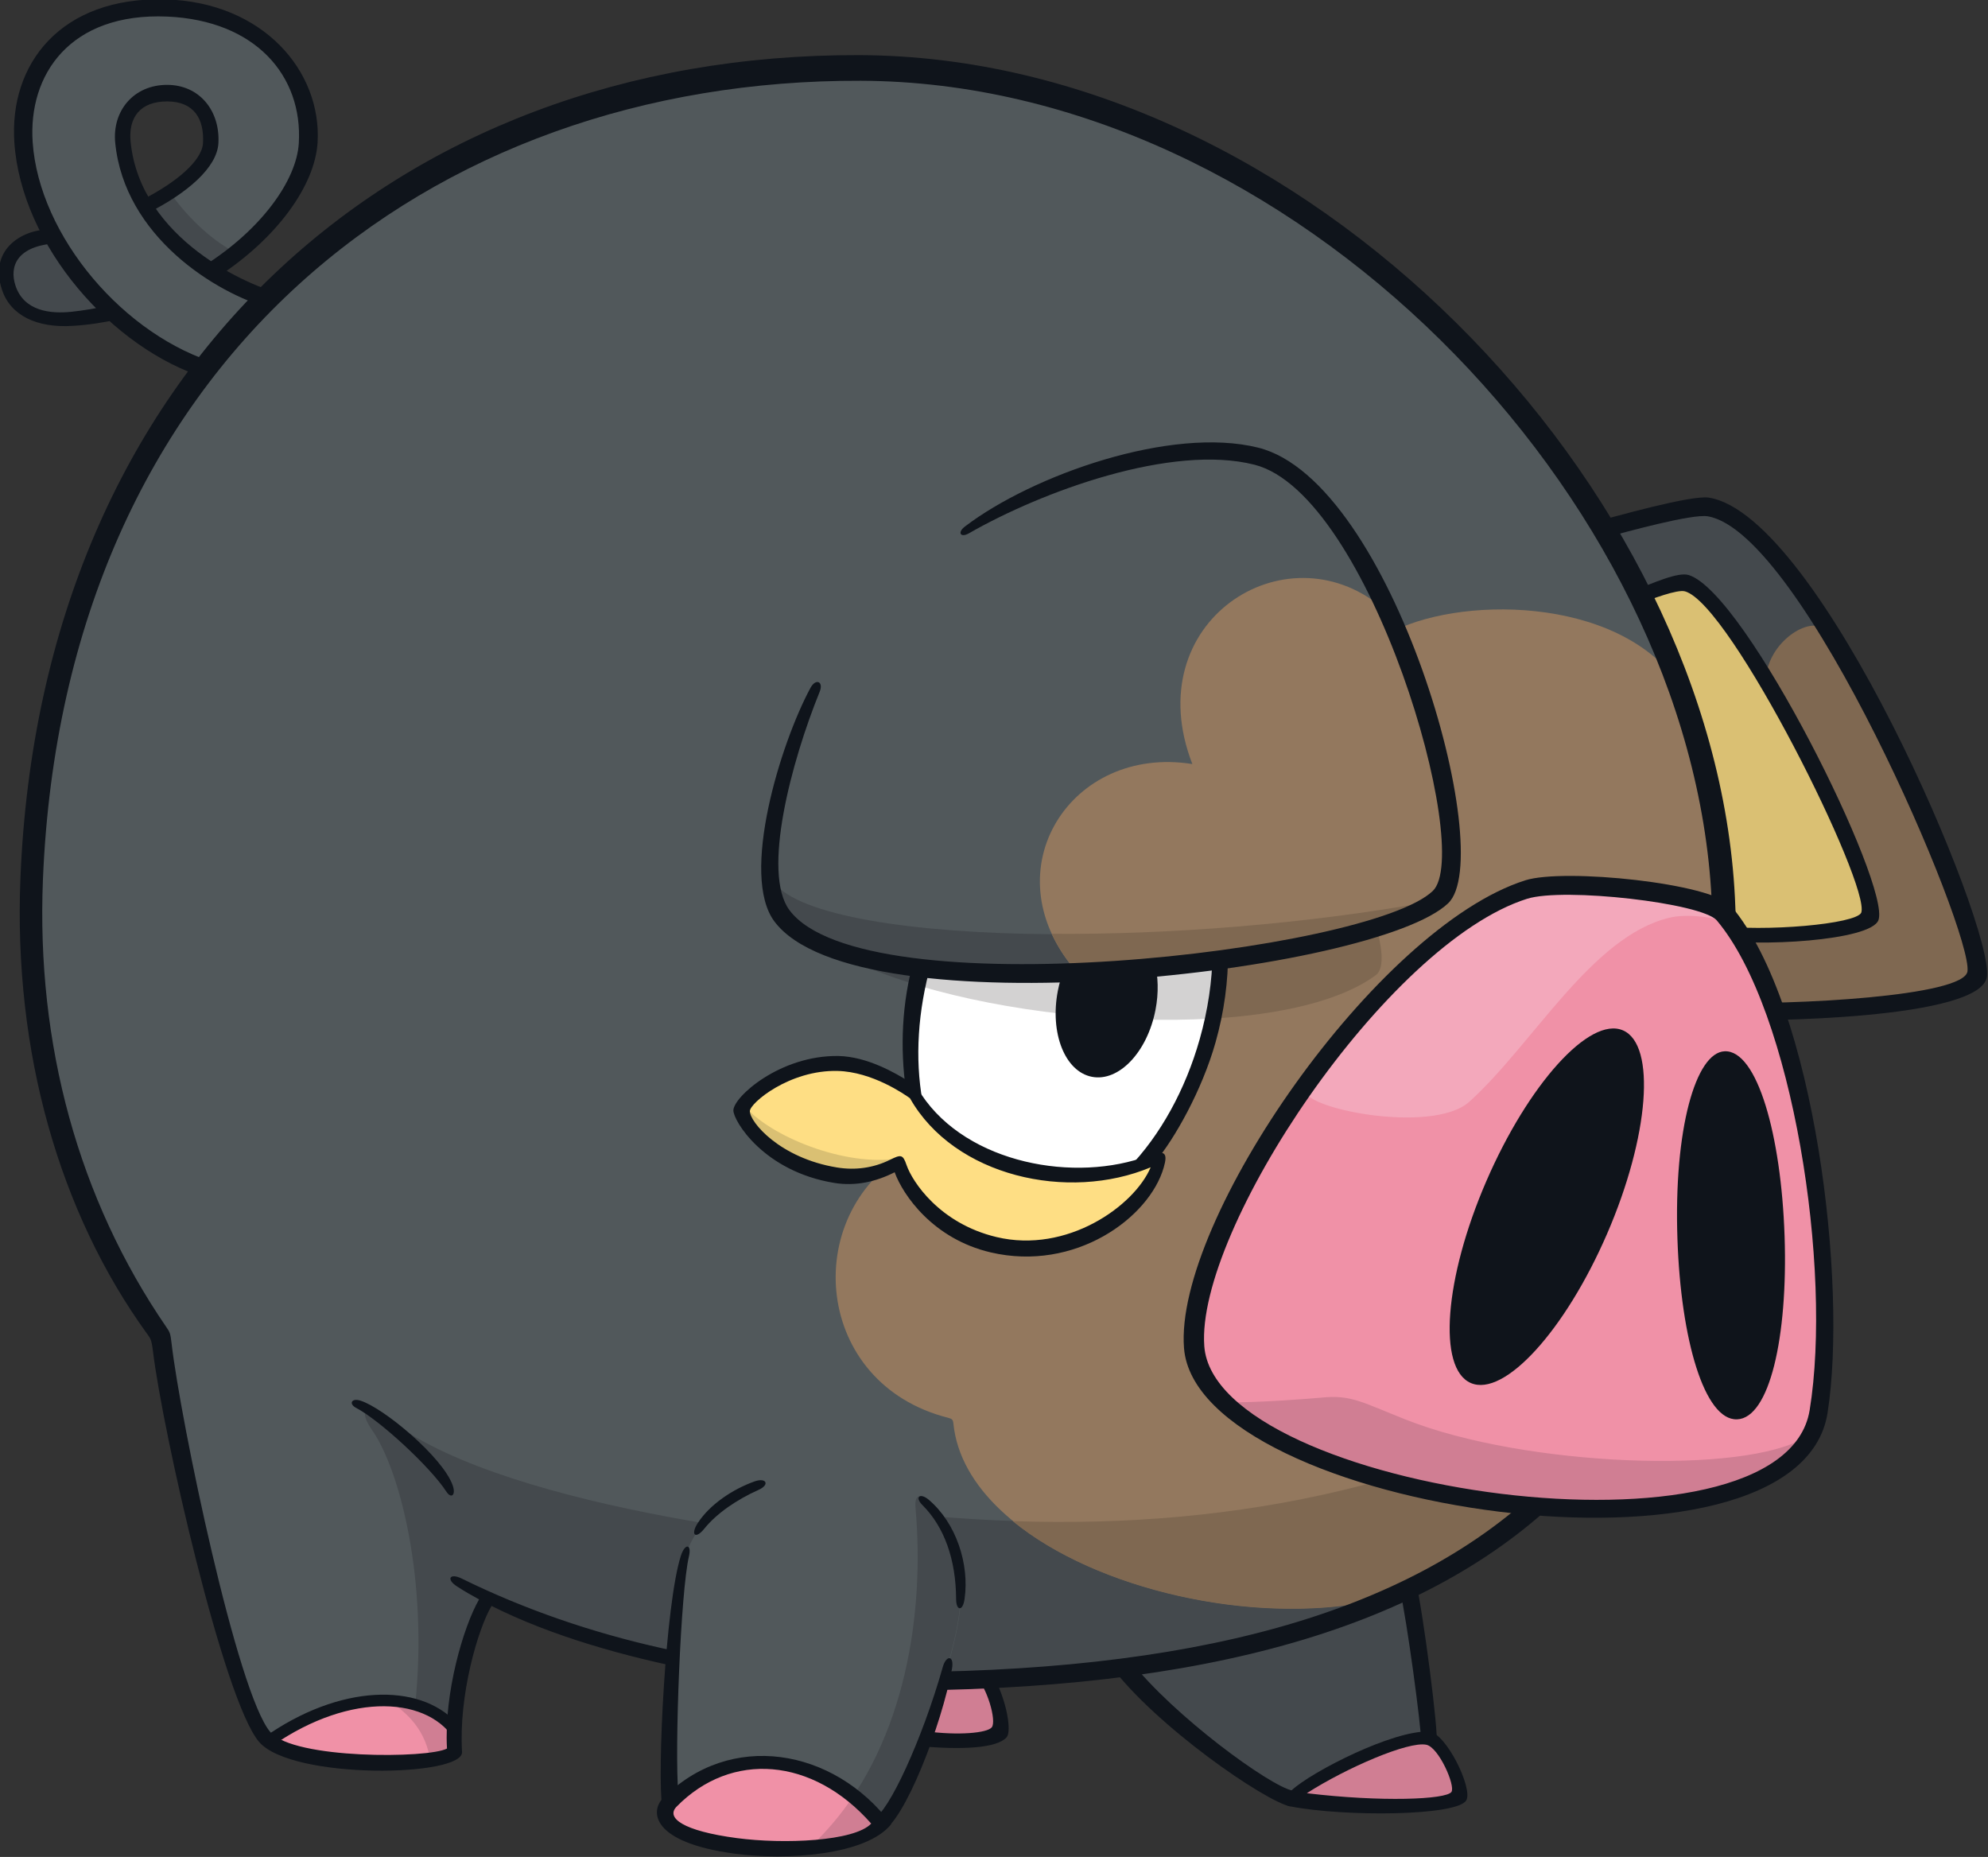 <?xml version="1.0" encoding="UTF-8"?>
<!-- Created with Inkscape (http://www.inkscape.org/) -->
<svg version="1.1" viewBox="0 0 332.09 310.16" xmlns="http://www.w3.org/2000/svg">
 <rect x="0" y="0" width="332.09" height="310.16" fill="#333333" stroke="none"/>
 <path transform="matrix(10.513 .951 .951 -10.513 -2638.8 7228.7)" d="m190.79 702.58c0.011-0.331-0.377-0.753-0.935-1.108-0.204 0.282-0.358 0.611-0.431 0.989-0.082 0.428 0.124 0.796 0.615 0.838 0.456 0.04 0.735-0.262 0.751-0.719m1.486 0.129c-0.034 1.084-0.871 1.966-2.35 1.896-1.583-0.074-2.209-1.153-2.03-2.277 0.081-0.507 0.3-1.002 0.61-1.45-0.065-0.017-0.131-0.033-0.196-0.047-0.479-0.102-0.62-0.476-0.472-0.814 0.166-0.378 0.555-0.475 1.023-0.382 0.23 0.046 0.451 0.108 0.663 0.182 0.532-0.407 1.141-0.697 1.746-0.805l0.843 1.124c-0.328 0.038-0.773 0.177-1.208 0.422 0.878 0.67 1.39 1.533 1.371 2.151" fill="#51585b"/>
 <path transform="matrix(10.513 .951 .951 -10.513 -2638.8 7228.7)" d="m205.07 679.61c0.117-0.098 0.514-0.915 0.503-0.988-0.012-0.074-1.058-0.129-1.345-0.154l0.244 1.072z" fill="#d07e93"/>
 <path transform="matrix(10.513 .951 .951 -10.513 -2638.8 7228.7)" d="m194.02 677.5c0.637-0.388 2.917-0.098 2.886 0.1-0.019 0.116-0.03 0.236-0.037 0.357-0.583 0.542-1.762 0.44-2.849-0.457" fill="#f091a7"/>
 <path transform="matrix(10.513 .951 .951 -10.513 -2638.8 7228.7)" d="m196.9 677.6c-0.018 0.116-0.03 0.235-0.037 0.357-0.249 0.231-0.608 0.344-1.021 0.329 0.202-0.128 0.565-0.321 0.711-0.84 0.219 0.049 0.355 0.104 0.347 0.154" fill="#d07e93"/>
 <path transform="matrix(10.513 .951 .951 -10.513 -2638.8 7228.7)" d="m216.88 697.25c-0.717 0.937-1.429 1.633-1.947 1.674-0.292 0.023-1.576-0.475-1.858-0.572l0.383-1.149c0.442 0.223 1.034 0.54 1.231 0.505 0.286-0.052 0.828-0.665 1.392-1.445 0.274 0.435 0.547 0.78 0.799 0.987" fill="#44494d"/>
 <path transform="matrix(10.513 .951 .951 -10.513 -2638.8 7228.7)" d="m216.88 697.25c-0.314 0.114-0.893-0.416-0.799-0.987 0.968-1.336 1.999-3.161 1.916-3.483-0.076-0.293-2.079-0.625-2.935-0.4l0.433-1.302c0.699 0.012 4.242 0.369 4.264 0.95 0.018 0.497-1.442 3.344-2.879 5.222" fill="#7f6851"/>
 <path transform="matrix(10.513 .951 .951 -10.513 -2638.8 7228.7)" d="m217.99 692.78c0.132 0.51-2.53 4.786-3.308 4.927-0.197 0.036-0.789-0.281-1.231-0.505l1.604-4.822c0.856-0.225 2.859 0.106 2.935 0.4" fill="#dac073"/>
 <path transform="matrix(10.513 .951 .951 -10.513 -2638.8 7228.7)" d="m203.63 687.66 6.285 8.289c0.794 0.748 3.251 0.774 4.893 0.012-2.4 4.838-8.295 9.111-13.868 8.626-7.074-0.616-12.231-5.806-11.832-13.851 0.138-2.789 1.109-5.131 2.637-6.956 0.15-0.97 1.574-5.623 2.191-6.218 0.023-0.021 0.051-0.041 0.081-0.059 1.086 0.897 2.266 0.999 2.849 0.457-0.048 0.879 0.189 1.846 0.372 2.127 1.943-0.667 4.096-0.927 6.297-0.735 1.418 0.123 2.697 0.315 3.845 0.575 0.788-0.842 2.424-1.815 2.81-1.855 0.107 0.021 2.025 1.009 2.043 1.083 0.017 0.074-0.438 2.111-0.607 2.531l-1.749-0.662c-2.445-0.206-4.849 0.93-5.111 2.672-2.235 0.294-2.738 2.81-1.136 3.964" fill="#51585b"/>
 <path transform="matrix(10.513 .951 .951 -10.513 -2638.8 7228.7)" d="m204.43 681.47c-1.95-0.104-6.944 4e-3 -8.943 1.214-0.493 0.298-0.552 0.13-0.312-0.154 0.498-0.591 1.097-2.288 1.071-4.265 0.237-0.016 0.53-0.216 0.625-0.304-0.049 0.878 0.188 1.845 0.371 2.127 1.944-0.668 4.097-0.927 6.298-0.736 1.418 0.124 2.696 0.316 3.844 0.576 0.788-0.842 2.424-1.815 2.811-1.856 0.106 0.022 2.024 1.01 2.042 1.084s-0.437 2.11-0.606 2.53l-1.749-0.662c-1.596-0.134-3.368 0.233-4.479 0.988-0.422-0.024-0.85-0.036-1.282-0.038 0.094-0.112 0.239-0.389 0.309-0.504" fill="#44494d"/>
 <path transform="matrix(10.513 .951 .951 -10.513 -2638.8 7228.7)" d="m210.21 678.06c0.014 0.123 1.516 1.098 2.028 1.106 0.169 3e-3 0.698-0.796 0.634-0.898-0.069-0.111-1.997-0.27-2.662-0.208" fill="#d07e93"/>
 <path transform="matrix(10.513 .951 .951 -10.513 -2638.8 7228.7)" d="m215.62 692.83c-0.171 1.206-0.561 2.402-1.127 3.544-1.271 1.139-3.821 0.761-4.615 0.013l-6.683-8.731c-1.582-1.14-1.127-3.763 1.039-4.11 0.064-0.011 0.08-0.02 0.093-0.083 0.386-2.008 4.252-2.958 6.817-2.207 4.108 2.154 5.265 5.999 4.476 11.574" fill="#93785e"/>
 <path transform="matrix(10.513 .951 .951 -10.513 -2638.8 7228.7)" d="m205.4 682.01c1.418-0.964 3.91-1.296 5.742-0.76 1.892 0.992 3.157 2.344 3.895 4.057-2.764-2.061-6.018-3.095-9.637-3.297" fill="#7f6851"/>
 <path transform="matrix(10.513 .951 .951 -10.513 -2638.8 7228.7)" d="m206.16 693.81c-1.249 0.234-2.558-1.157-2.924-3.108-0.366-1.95 0.349-3.722 1.598-3.956 1.248-0.234 2.557 1.157 2.924 3.108 0.366 1.95-0.349 3.722-1.598 3.956" fill="#fff"/>
 <path transform="matrix(10.513 .951 .951 -10.513 -2638.8 7228.7)" d="m203.24 688.6c0.846-1.122 2.759-1.317 3.956-0.646-0.036-0.646-1.134-1.773-2.471-1.579-1.039 0.151-1.576 0.913-1.621 1.151-0.294-0.218-0.634-0.307-0.984-0.282-0.963 0.069-1.521 0.629-1.54 0.847-0.02 0.227 0.682 0.809 1.41 0.859 0.636 0.043 1.25-0.35 1.25-0.35" fill="#fede84"/>
 <path transform="matrix(10.513 .951 .951 -10.513 -2638.8 7228.7)" d="m207.81 690.21c1.093 0.163 2.029 0.468 2.538 0.924 0.141 0.126 0.036 0.511-0.079 0.796-0.623-0.259-1.482-0.516-2.431-0.731 0.021-0.317 0.013-0.649-0.028-0.989" fill="#7f6851"/>
 <path transform="matrix(10.513 .951 .951 -10.513 -2638.8 7228.7)" d="m201.32 690.99c0.428-0.297 1.084-0.523 1.856-0.677 0.013 0.113 0.03 0.226 0.051 0.341-0.791 0.015-1.463 0.117-1.907 0.336" fill="#44494d"/>
 <path transform="matrix(10.513 .951 .951 -10.513 -2638.8 7228.7)" d="m203.23 690.65c-0.02-0.115-0.037-0.228-0.051-0.341 1.392-0.278 3.158-0.317 4.637-0.097 0.041 0.341 0.049 0.673 0.028 0.989-1.506-0.341-3.238-0.577-4.614-0.551" fill="#d3d2d2"/>
 <path transform="matrix(10.513 .951 .951 -10.513 -2638.8 7228.7)" d="m188.51 700.88c-0.065-0.017-0.13-0.033-0.195-0.047-0.479-0.102-0.621-0.476-0.473-0.814 0.166-0.378 0.556-0.475 1.024-0.382 0.23 0.046 0.45 0.108 0.662 0.182-0.391 0.299-0.741 0.661-1.018 1.061" fill="#44494d"/>
 <path transform="matrix(10.513 .951 .951 -10.513 -2638.8 7228.7)" d="m190.23 701.74c-0.112-0.092-0.238-0.182-0.373-0.269 0.283-0.393 0.663-0.695 1.049-0.913 0.146 0.111 0.282 0.227 0.407 0.347-0.383 0.162-0.781 0.481-1.083 0.835" fill="#44494d"/>
 <path transform="matrix(10.513 .951 .951 -10.513 -2638.8 7228.7)" d="m200.56 688.19c0.457-0.469 1.717-0.841 2.517-0.626-0.201-0.259-0.805-0.456-1.299-0.324-0.495 0.132-0.742 0.267-0.958 0.46-0.216 0.192-0.26 0.49-0.26 0.49" fill="#dac073"/>
 <g fill="#0f141b">
  <path transform="matrix(10.513 .951 .951 -10.513 -2638.8 7228.7)" d="m203.53 679.44c-2.339-0.204-4.67 0.087-6.732 0.879-0.197 0.076-0.248-0.035-0.06-0.132 0.116-0.061 0.238-0.118 0.364-0.172-0.209-0.454-0.421-1.528-0.293-2.396-0.277-0.184-2.394-0.39-2.806 6e-3 -0.578 0.557-1.863 4.788-2.112 5.985-0.034 0.163-0.043 0.174-0.109 0.254-1.561 1.886-2.45 4.26-2.58 6.873-0.406 8.218 4.967 13.164 11.749 13.754 6.793 0.592 13.685-5.374 14.578-11.681 1.193-8.427-2.173-12.515-11.999-13.37m12.364 13.43c-0.912 6.439-7.982 12.634-15.002 12.023-7.334-0.639-12.446-6.109-12.047-14.16 0.136-2.765 1.099-5.227 2.64-6.999 0.057-0.067 0.081-0.074 0.122-0.266 0.266-1.252 1.617-5.424 2.233-6.014 0.573-0.551 3.272-0.26 3.211 0.134-0.135 0.884 0.073 1.956 0.257 2.342 1.971-0.779 4.816-0.904 6.265-0.778 10.295 0.896 13.504 5.366 12.321 13.718"/>
  <path transform="matrix(10.513 .951 .951 -10.513 -2638.8 7228.7)" d="m194.06 677.42c1.16 0.967 2.413 0.998 2.885 0.312l-0.035 0.316c-0.629 0.561-1.874 0.447-3.006-0.519z"/>
  <path transform="matrix(10.513 .951 .951 -10.513 -2638.8 7228.7)" d="m211.83 681.67c0.172-0.515 0.594-2.422 0.565-2.54 0 0-0.245 0.037-0.251 0.037-7e-3 0.148-0.377 1.812-0.561 2.376z"/>
  <path transform="matrix(10.513 .951 .951 -10.513 -2638.8 7228.7)" d="m205.29 679.59c0.296-0.45 0.392-0.905 0.323-0.996-0.14-0.187-0.678-0.264-1.381-0.264l0.087 0.244c0.53-0.024 0.988 0.06 1.047 0.158 0.066 0.108-0.126 0.622-0.355 0.813z"/>
  <path transform="matrix(10.513 .951 .951 -10.513 -2638.8 7228.7)" d="m196.43 681.67c-0.281 0.358-1.145 1.025-1.539 1.188-0.124 0.052-0.089 0.151 0.055 0.121 0.378-0.08 1.382-0.776 1.577-1.203 0.068-0.146 1e-3 -0.226-0.093-0.106"/>
  <path transform="matrix(10.513 .951 .951 -10.513 -2638.8 7228.7)" d="m189.78 701.58c0.535 0.332 0.904 0.715 0.895 0.99-0.013 0.38-0.197 0.644-0.623 0.607-0.424-0.037-0.593-0.307-0.52-0.688 0.294-1.531 2.089-2.113 2.599-2.182l-0.167-0.241c-0.879 0.16-2.393 0.924-2.673 2.384-0.095 0.497 0.206 0.941 0.738 0.988 0.512 0.044 0.871-0.337 0.889-0.847 0.013-0.387-0.422-0.831-1.004-1.194zm-1.271-0.797c-0.617-0.094-0.717-0.427-0.585-0.728 0.171-0.39 0.595-0.394 0.921-0.329 0.194 0.039 0.381 0.088 0.561 0.147l0.19-0.197c-0.23-0.075-0.47-0.134-0.716-0.171-0.559-0.086-0.991 0.074-1.163 0.466-0.286 0.652 0.29 1.004 0.674 1.018zm2.357-0.144c0.849 0.649 1.338 1.478 1.319 2.068-0.033 1.068-0.858 1.872-2.253 1.807-1.545-0.073-2.111-1.119-1.943-2.171 0.235-1.47 1.72-2.935 3.255-3.232l-0.184-0.238c-1.517 0.322-3.101 1.822-3.359 3.438-0.197 1.228 0.52 2.366 2.175 2.471 1.549 0.099 2.569-0.913 2.604-2.037 0.021-0.69-0.515-1.576-1.375-2.254z"/>
  <path transform="matrix(10.513 .951 .951 -10.513 -2638.8 7228.7)" d="m215.75 690.91c0.765 0.037 4.197 0.389 4.229 1.068 0.038 0.812-3.28 7.031-5.065 7.153-0.281 0.019-1.458-0.433-1.822-0.569l0.163-0.239c0.408 0.153 1.418 0.532 1.669 0.512 1.528-0.12 4.765-6.162 4.741-6.8-0.015-0.402-2.726-0.785-3.925-0.852z"/>
  <path transform="matrix(10.513 .951 .951 -10.513 -2638.8 7228.7)" d="m215.64 692.18c0.645-0.066 2.461 0.195 2.549 0.536 0.145 0.563-2.544 4.957-3.48 5.166-0.174 0.038-0.537-0.167-0.911-0.357l0.113-0.195c0.257 0.13 0.635 0.312 0.76 0.29 0.74-0.134 3.349-4.373 3.236-4.813-0.07-0.187-1.485-0.443-2.291-0.41z"/>
  <path transform="matrix(10.513 .951 .951 -10.513 -2638.8 7228.7)" d="m203.38 688.5c-0.182 0.663-0.203 1.418-0.059 2.185 0.346 1.844 1.592 3.264 2.816 3.034 1.197-0.224 1.881-1.951 1.524-3.848-0.153-0.818-0.487-1.576-0.94-2.135l0.425 0.156c0.253 0.363 0.622 1.165 0.769 1.95 0.375 1.997-0.446 3.866-1.743 4.11-1.316 0.247-2.753-1.232-3.125-3.212-0.137-0.73-0.094-1.439 0.055-2.087z"/>
  <path transform="matrix(10.513 .951 .951 -10.513 -2638.8 7228.7)" d="m210.18 677.91c-0.4 0.042-2.239 1.073-3.05 1.983l0.322 0.086c0.77-0.816 2.38-1.779 2.743-1.817z"/>
  <path transform="matrix(10.513 .951 .951 -10.513 -2638.8 7228.7)" d="m210.18 677.91c-0.17 0.017-0.084 0.161 0 0.255 0.292 0.324 1.517 1.095 2.08 1.121 0.267 0.013 0.782-0.837 0.687-1.031-0.126-0.26-1.889-0.434-2.767-0.345m0.244 0.231c1.188-0.035 2.206 0.098 2.278 0.227 0.056 0.102-0.262 0.684-0.463 0.707-0.285 0.034-1.222-0.474-1.815-0.934"/>
  <path transform="matrix(10.513 .951 .951 -10.513 -2638.8 7228.7)" d="m203.22 687.47c0.113-0.253 0.603-0.874 1.52-1.007 1.135-0.165 2.127 0.684 2.331 1.319-1.25-0.663-3.082-0.425-3.892 0.745-0.091 0.054-0.634 0.364-1.181 0.327-0.758-0.05-1.336-0.632-1.324-0.759 0.014-0.17 0.538-0.697 1.454-0.763 0.295-0.021 0.577 0.046 0.821 0.195 0.168 0.103 0.198 0.107 0.271-0.057m1.451-1.257c-0.93 0.13-1.467 0.782-1.628 1.126-0.28-0.176-0.597-0.279-0.937-0.254-1.13 0.081-1.679 0.836-1.693 0.999-0.018 0.21 0.654 0.937 1.578 1.007 0.454 0.031 0.919-0.184 1.163-0.309 0.037-0.018 0.165-0.137 0.2-0.18 0.825-1.027 2.555-1.178 3.665-0.64 0.256 0.124 0.303 0.068 0.258-0.164-0.157-0.816-1.249-1.775-2.606-1.585"/>
 </g>
 <path transform="matrix(10.513 .951 .951 -10.513 -2638.8 7228.7)" d="m207.15 694.19c-0.021 2.029 1.105 3.233 2.757 2.744-0.65 1.121-1.443 2.04-2.188 2.159-1.382 0.22-3.518-0.777-4.533-1.59l-2.059-2.57c-0.284-0.894-0.771-3.018-0.187-3.674 0.611-0.685 2.578-0.724 4.636-0.46-0.477 1.457 0.429 2.761 1.574 3.391" fill="#51585b"/>
 <path transform="matrix(10.513 .951 .951 -10.513 -2638.8 7228.7)" d="m200.73 691.73c0.043-0.194 0.113-0.357 0.216-0.473 0.611-0.686 2.578-0.725 4.636-0.46-0.166 0.165-0.298 0.339-0.4 0.517-2.226-0.185-4.009-0.065-4.452 0.416" fill="#44494d"/>
 <path transform="matrix(10.513 .951 .951 -10.513 -2638.8 7228.7)" d="m209.91 696.94c-1.633 1.118-3.827-0.582-2.757-2.744-1.946 0.133-3.023-1.953-1.573-3.391 2.481 0.319 5.094 1.078 5.616 1.678 0.399 0.459-0.27 2.705-1.286 4.457" fill="#93785e"/>
 <path d="m176.71 165.5c-1.363 7.054 1.185 13.483 5.69 14.357s9.262-4.135 10.624-11.191c0.552-2.856 0.454-5.602-0.146-7.925-4.989 0.467-10.054 0.796-15.036 0.96-0.483 1.175-0.871 2.448-1.132 3.799" fill="#0f141b"/>
 <path transform="matrix(10.513 .951 .951 -10.513 -2638.8 7228.7)" d="m205.18 691.32c0.102-0.178 0.234-0.352 0.401-0.517 2.313 0.297 4.74 0.978 5.481 1.554-1.929-0.529-4.055-0.885-5.882-1.037" fill="#7f6851"/>
 <path transform="matrix(10.513 .951 .951 -10.513 -2638.8 7228.7)" d="m200.79 691.12c-0.609 0.678-0.158 2.816 0.236 3.733 0.071 0.163 0.201 0.118 0.15-0.05-0.347-1.139-0.655-2.933-0.166-3.482 1.31-1.471 9.197 0.165 10.113 1.218 0.596 0.685-1.554 6.166-3.418 6.463-1.334 0.213-3.31-0.723-4.402-1.488-0.128-0.089-0.188-3e-3 -0.072 0.102 0.993 0.909 3.108 1.878 4.509 1.66 2.166-0.336 4.362-6.082 3.644-6.908-1.043-1.198-9.13-2.877-10.594-1.248" fill="#0f141b"/>
 <path transform="matrix(10.513 .951 .951 -10.513 -2638.8 7228.7)" d="m200.31 681.06c-0.115-0.47 7e-3 -3.404 0.145-3.953 0.702-0.156 2.813-0.281 3.229-0.063 0.415 0.217 1.067 2.881 1.008 3.601-0.249 3.043-4.001 1.968-4.382 0.415" fill="#51585b"/>
 <path transform="matrix(10.513 .951 .951 -10.513 -2638.8 7228.7)" d="m203.85 682.08c0.295-1.633 0.178-3.668-0.892-5.142 0.333 0.013 0.599 0.047 0.72 0.111 0.416 0.217 1.068 2.881 1.009 3.601-0.058 0.71-0.277 1.237-0.63 1.544-0.129 0.114-0.249 0.118-0.207-0.114" fill="#44494d"/>
 <path transform="matrix(10.513 .951 .951 -10.513 -2638.8 7228.7)" d="m200.44 677.09c0.796 0.975 2.184 1.056 3.28-0.031-0.181-0.414-1.464-0.56-2.217-0.528-1.127 0.046-1.234 0.349-1.063 0.559" fill="#f091a7"/>
 <path transform="matrix(10.513 .951 .951 -10.513 -2638.8 7228.7)" d="m203.27 677.43c-0.161-0.292-0.352-0.567-0.576-0.822 0.492 0.081 0.922 0.227 1.021 0.454-0.144 0.143-0.293 0.265-0.445 0.368" fill="#d07e93"/>
 <g fill="#0f141b">
  <path transform="matrix(10.513 .951 .951 -10.513 -2638.8 7228.7)" d="m203.77 676.92c0.352 0.184 0.803 1.783 0.884 2.673 0.02 0.222-0.11 0.216-0.147 0.019-0.221-1.176-0.649-2.37-0.87-2.485z"/>
  <path transform="matrix(10.513 .951 .951 -10.513 -2638.8 7228.7)" d="m200.52 677.23c-0.125 0.708-0.252 3.197-0.172 3.76 0.029 0.205-0.08 0.207-0.127 3e-3 -0.177-0.781-0.064-3.486 0.065-4z"/>
  <path transform="matrix(10.513 .951 .951 -10.513 -2638.8 7228.7)" d="m200.44 681.53c0.161 0.306 0.496 0.58 0.835 0.737 0.181 0.083 0.251-0.03 0.075-0.128-0.334-0.187-0.629-0.433-0.8-0.69-0.126-0.188-0.211-0.11-0.11 0.081"/>
  <path transform="matrix(10.513 .951 .951 -10.513 -2638.8 7228.7)" d="m204.62 680.7c-0.06 0.63-0.292 1.122-0.663 1.432-0.141 0.117-0.059 0.199 0.091 0.094 0.465-0.328 0.735-0.956 0.705-1.514-0.01-0.2-0.115-0.2-0.133-0.012"/>
  <path transform="matrix(10.513 .951 .951 -10.513 -2638.8 7228.7)" d="m200.51 677.03c-0.155-0.19 0.131-0.373 0.995-0.409 0.747-0.031 1.856 0.115 2.097 0.42-1.014 0.963-2.309 0.948-3.092-0.011m-0.232 0.105c0.962 1.177 2.628 1.046 3.64-0.074-0.349-0.531-1.61-0.722-2.415-0.689-1.361 0.057-1.393 0.558-1.225 0.763"/>
 </g>
 <path transform="matrix(10.513 .951 .951 -10.513 -2638.8 7228.7)" d="m212.58 692.64c0.582 0.244 2.822 0.207 3.123-0.09 1.321-1.31 2.346-5.325 2.187-7.657-0.186-2.727-9.406-2.262-9.814 0.135-0.307 1.8 2.275 6.679 4.504 7.612" fill="#f091a7"/>
 <path transform="matrix(10.513 .951 .951 -10.513 -2638.8 7228.7)" d="m211.45 684.17c-0.716 0.211-0.893 0.316-1.36 0.226-0.127-0.025-1.058-0.183-1.515-0.211 2.236-1.556 8.306-1.625 9.208 0.282-0.906-0.687-4.39-0.87-6.333-0.297" fill="#d07e93"/>
 <path transform="matrix(10.513 .951 .951 -10.513 -2638.8 7228.7)" d="m212 689.27c0.926 1.002 1.692 2.782 2.892 3.185 0.222 0.075 0.561 0.081 0.869 0.03-0.24 0.4-2.634 0.378-3.179 0.15-1.301-0.545-2.653-2.459-3.169-3.391-0.169-0.305 2.042-0.563 2.587 0.026" fill="#f3a8bb"/>
 <g fill="#0f141b">
  <path transform="matrix(10.513 .951 .951 -10.513 -2638.8 7228.7)" d="m217.16 687.6c0.198-1.591 0.02-2.891-0.489-2.954-0.509-0.064-0.998 1.168-1.196 2.759-0.215 1.718 0.021 2.967 0.479 3.024 0.509 0.063 1.008-1.238 1.206-2.829"/>
  <path transform="matrix(10.513 .951 .951 -10.513 -2638.8 7228.7)" d="m212.38 688.04c-0.523-1.588-0.503-3.021 0.044-3.201 0.546-0.18 1.413 0.961 1.936 2.549s0.506 3.045-0.04 3.225c-0.547 0.18-1.417-0.985-1.94-2.573"/>
  <path transform="matrix(10.513 .951 .951 -10.513 -2638.8 7228.7)" d="m212.62 692.55c-2.151-0.901-4.75-5.694-4.449-7.511 0.379-2.284 9.445-2.741 9.632-0.145 0.161 2.247-0.833 6.269-2.161 7.585-0.257 0.255-2.46 0.306-3.022 0.071m-0.053 0.289c0.594 0.249 2.944 0.221 3.281-0.113 1.468-1.455 2.377-5.813 2.241-7.851-0.199-2.981-9.799-2.45-10.235 0.105-0.339 1.992 2.437 6.906 4.713 7.859"/>
 </g>
</svg>
